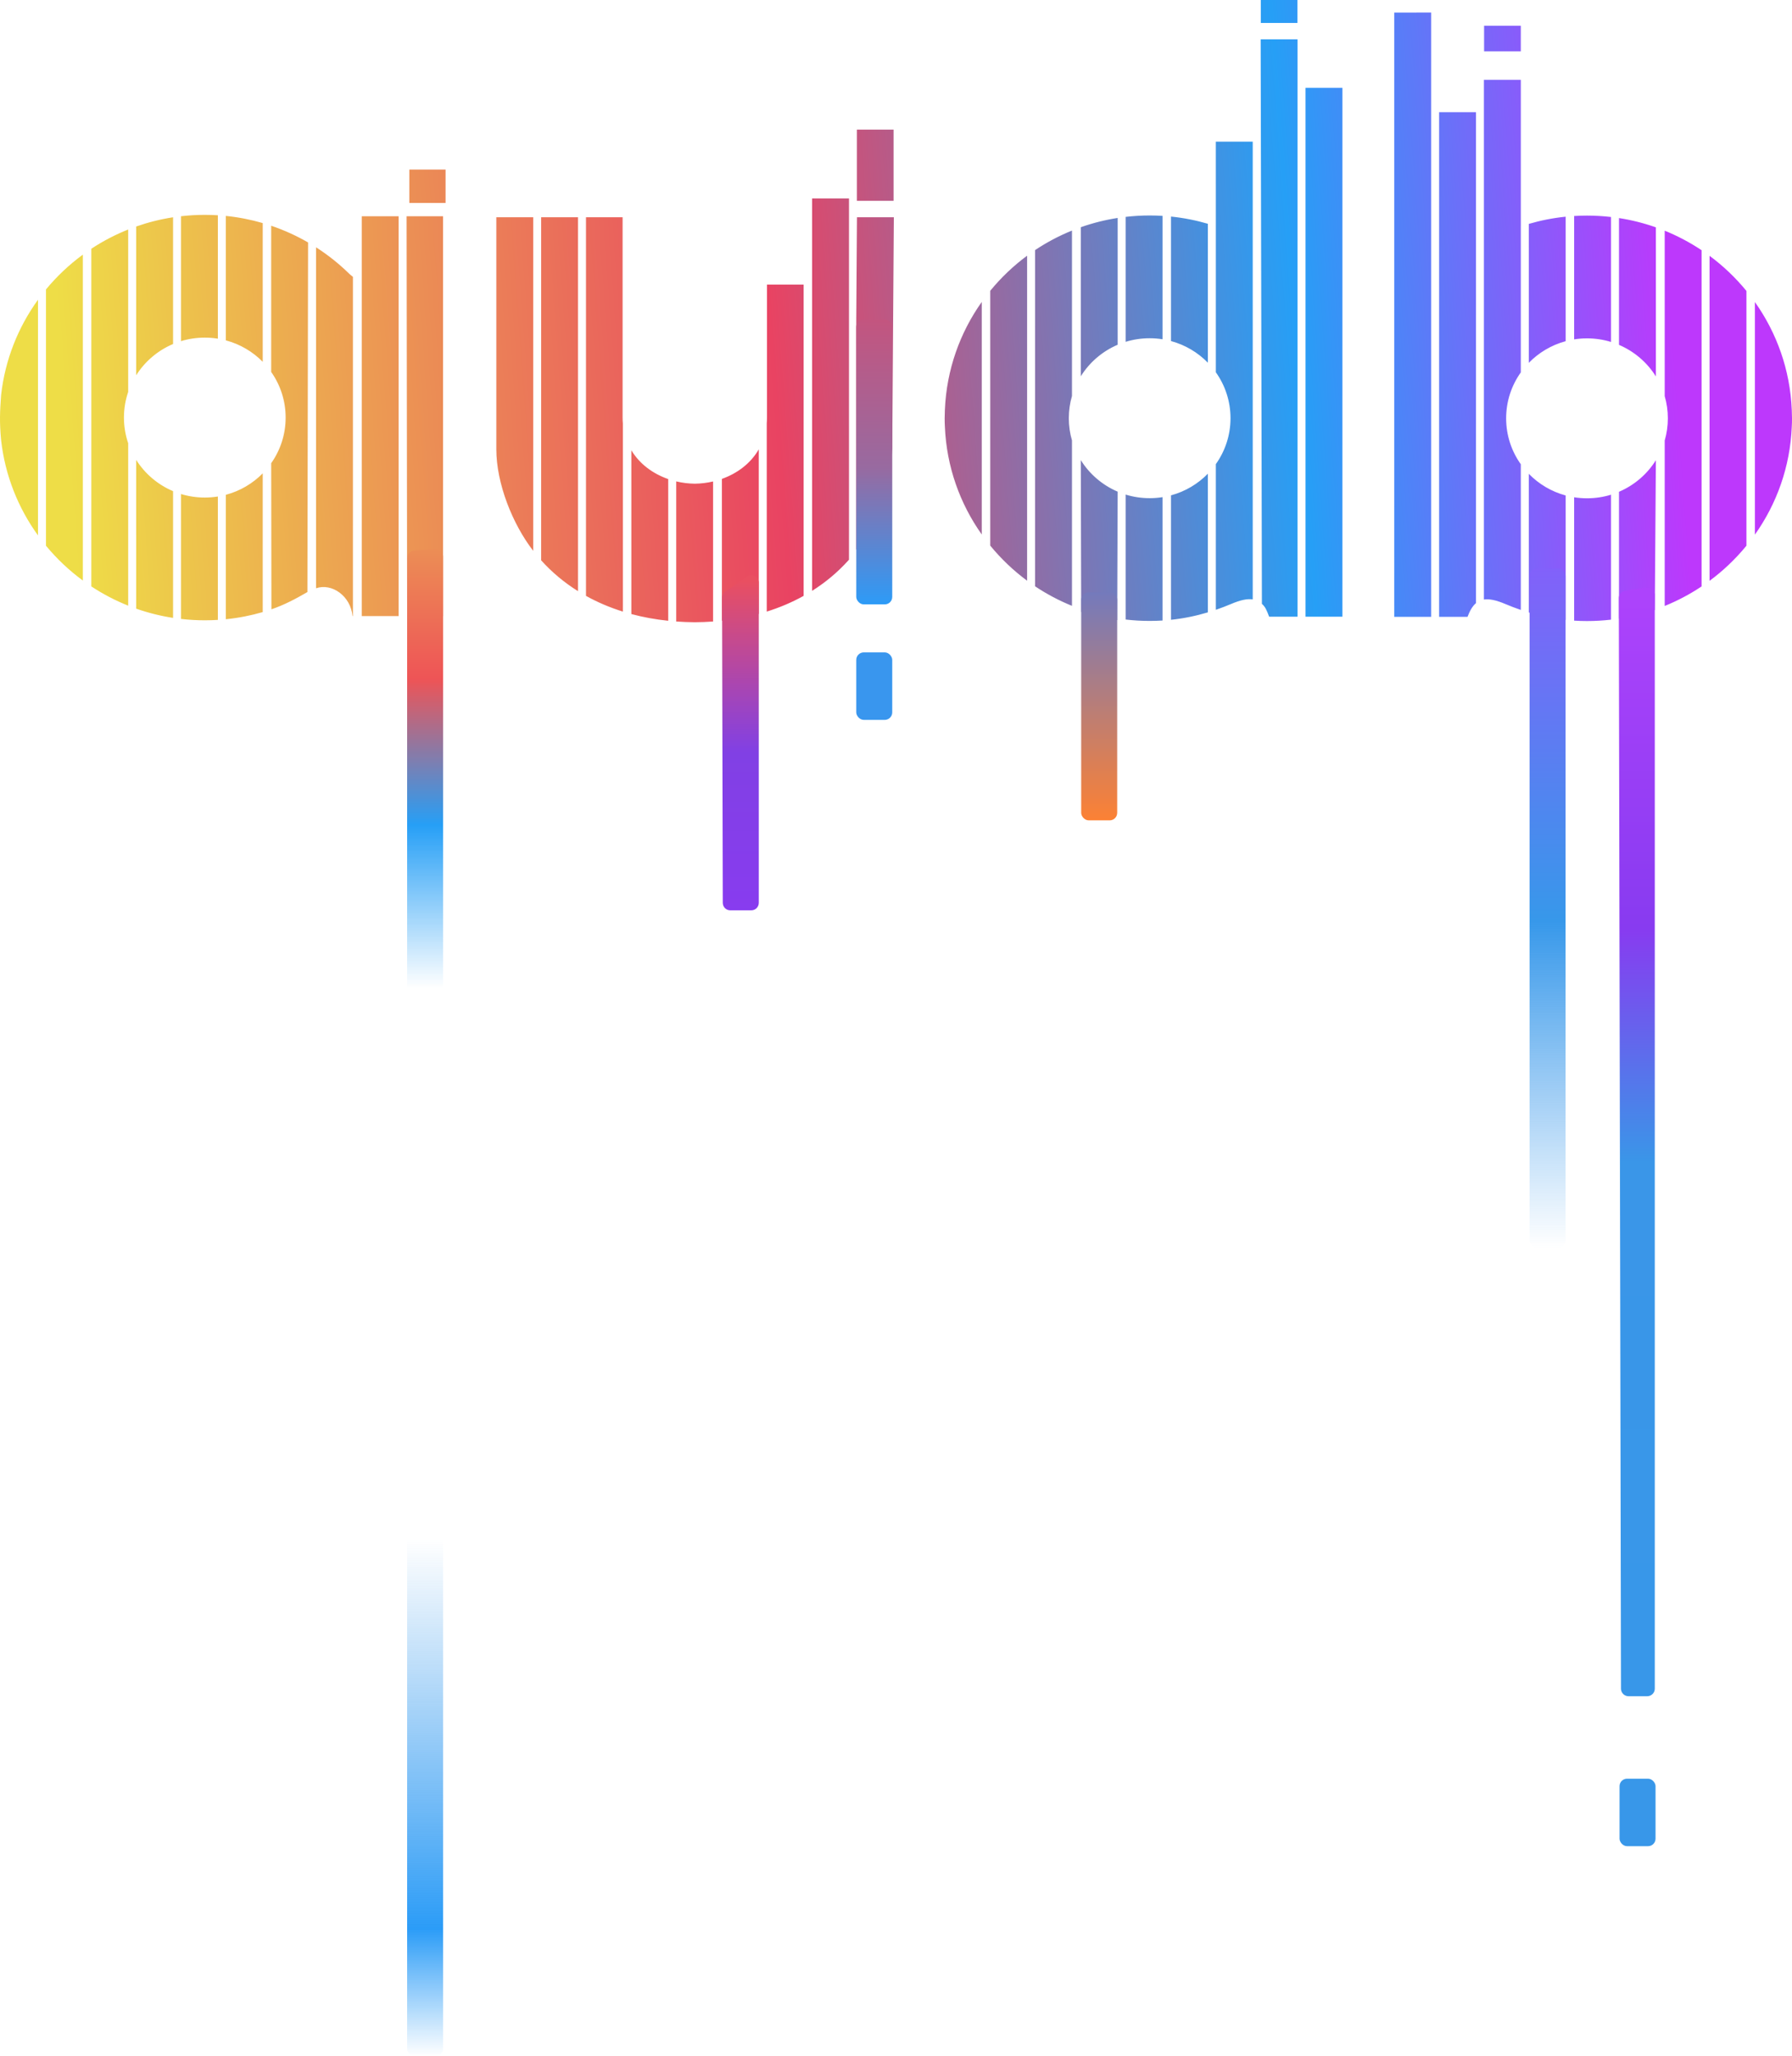 <svg width="1195" height="1371" viewBox="0 0 1195 1371" fill="none" xmlns="http://www.w3.org/2000/svg">
<path fill-rule="evenodd" clip-rule="evenodd" d="M330.978 144.869H355.571V367.277C341.735 349.43 330.978 322.27 330.978 299.633V144.869ZM360.86 144.869H385.453V394.184C376.144 388.366 367.924 381.451 360.86 373.601V144.869ZM390.774 144.869H415.182V278.297C415.182 279.726 415.247 281.122 415.367 282.487V407.804C406.538 405.046 398.33 401.527 390.774 397.324V144.869ZM421.013 300.219C426.534 309.434 435.47 315.919 445.605 319.438V413.926C436.975 413.031 428.771 411.52 421.013 409.442V300.219ZM450.926 320.988C454.981 321.951 459.157 322.467 463.327 322.518C467.426 322.467 471.531 321.971 475.52 321.037V414.415C471.548 414.702 467.49 414.863 463.346 414.889L463.307 414.89C459.091 414.864 454.966 414.693 450.926 414.399V320.988ZM481.4 319.312C491.608 315.687 500.568 309.041 505.993 299.614V409.35C498.238 411.45 490.032 412.977 481.4 413.891V319.312ZM511.314 282.203C511.417 280.93 511.471 279.627 511.471 278.297V189.771H535.906V397.309C528.352 401.516 520.141 405.035 511.314 407.795V282.203ZM541.553 132.297H566.146V373.203C559.093 381.118 550.872 388.094 541.553 393.965V132.297ZM571.467 144.869H596.059L595 299C593.236 324.818 585.373 347.741 571 366.5V213L571.467 144.869ZM1058.3 143.761C1055.42 143.761 1052.56 143.849 1049.72 144.023V226.288C1052.51 225.846 1055.38 225.613 1058.3 225.613C1063.87 225.613 1069.25 226.45 1074.31 228.004V144.689C1069.06 144.082 1063.72 143.761 1058.3 143.761ZM1044.07 144.484C1035.62 145.349 1027.4 146.974 1019.48 149.291V241.934C1026.12 235.123 1034.57 230.057 1044.07 227.493V144.484ZM1014.16 150.965V53.212L989.556 53.229V399.749C993.21 399.188 997.811 400.196 1003.8 402.728C1007.22 404.177 1010.67 405.497 1014.15 406.684V309.552C1007.99 300.887 1004.37 290.328 1004.37 278.932C1004.37 267.536 1007.99 256.978 1014.15 248.312V150.965L1014.16 150.965ZM984.276 74.787L959.683 74.806V411.3H978.616C980.187 407.119 981.989 404.078 984.276 402.144V74.787ZM954.363 8.357L929.77 8.377V411.299H954.363V8.357ZM1019.48 408.39C1027.48 410.784 1035.65 412.463 1044.07 413.357V330.373C1034.57 327.809 1026.12 322.743 1019.48 315.93V408.39ZM1049.72 413.834C1052.55 414.013 1055.41 414.104 1058.3 414.104C1063.72 414.104 1069.06 413.782 1074.31 413.176V329.862C1069.25 331.416 1063.87 332.253 1058.3 332.253C1055.38 332.253 1052.51 332.02 1049.72 331.577V413.834ZM1079.63 412.462C1088.11 411.146 1095.61 409.467 1103.5 406.684L1104.23 306.87C1098.44 316.154 1089.85 323.552 1079.63 327.912V412.462ZM1110.11 404.044C1118.79 400.525 1127.02 396.156 1134.7 391.029V166.833C1127.02 161.706 1118.79 157.339 1110.11 153.82V264.131C1111.48 268.831 1112.21 273.796 1112.21 278.932C1112.21 284.07 1111.48 289.035 1110.11 293.734V404.044ZM1140.02 387.29C1149.17 380.528 1157.43 372.651 1164.61 363.875V193.989C1157.43 185.213 1149.17 177.336 1140.02 170.574V387.29ZM1170.26 356.47C1184.82 335.949 1193.75 311.241 1194.85 284.535C1195.08 280.891 1195.02 277.131 1194.85 273.331C1193.75 246.623 1184.82 221.916 1170.26 201.393V356.47ZM1104.23 151.591C1096.34 148.808 1088.11 146.718 1079.63 145.403V229.953C1089.85 234.313 1098.44 241.71 1104.23 250.995V151.591ZM297.134 135.34H272.981V113.068H297.134V135.34ZM595.889 133.902H571.416V86.428H595.889V133.902ZM989.673 34.222H1014.15V17.187H989.673V34.222ZM865.17 15.307H840.765V0H865.17V15.307ZM775.234 143.942C772.396 143.768 769.535 143.679 766.654 143.679C761.235 143.679 755.894 144.001 750.641 144.608V227.923C755.7 226.37 761.079 225.531 766.654 225.531C769.575 225.531 772.44 225.764 775.234 226.206V143.942ZM805.473 149.21C797.551 146.893 789.331 145.267 780.88 144.403V227.412C790.379 229.976 798.833 235.041 805.473 241.853V149.21ZM810.783 94.44L810.794 150.884L810.793 248.23C816.951 256.896 820.568 267.456 820.568 278.851C820.568 290.247 816.951 300.806 810.793 309.471V406.604C814.27 405.416 817.717 404.096 821.143 402.648C827.131 400.115 831.731 399.107 835.386 399.669V94.457L810.783 94.44ZM865.269 26.232L840.676 26.212L841.5 402.648C843.788 404.581 844.766 407.039 846.336 411.219H865.269V26.232ZM895.183 58.586L870.59 58.566V411.218H895.183V58.586ZM780.88 413.276C789.303 412.383 797.473 410.703 805.473 408.309V315.85C798.833 322.662 790.379 327.728 780.88 330.291V413.276ZM766.654 414.023C769.546 414.023 772.405 413.933 775.234 413.753V331.496C772.44 331.939 769.575 332.172 766.654 332.172C761.079 332.172 755.7 331.335 750.641 329.781V413.094C755.894 413.701 761.235 414.023 766.654 414.023ZM721 408C728.889 410.782 736.517 412.185 745 413.5L745.32 327.832C735.1 323.472 726.515 316.073 720.728 306.789L721 408ZM690.254 390.948C697.931 396.075 706.167 400.445 714.847 403.963V293.653C713.476 288.954 712.74 283.988 712.74 278.852C712.74 273.716 713.476 268.749 714.847 264.05V153.739C706.167 157.257 697.93 161.625 690.254 166.753V390.948ZM660.34 363.794C667.519 372.571 675.78 380.447 684.933 387.209V170.493C675.78 177.255 667.519 185.131 660.34 193.909V363.794ZM630.102 284.454C631.204 311.159 640.134 335.868 654.694 356.39V201.312C640.133 221.835 631.204 246.543 630.102 273.249C629.922 276.985 629.887 280.719 630.102 284.454ZM745.32 145.323C736.837 146.636 728.617 148.727 720.728 151.51V250.914C726.515 241.63 735.1 234.232 745.32 229.872V145.323ZM25.336 357.002V199.872C12.112 218.149 3.388 239.823 0.743 263.311C-0.059 274.392 -0.42 281.3 0.743 293.563C3.388 317.051 12.112 338.725 25.336 357.002ZM145.284 143.536C142.401 143.356 139.493 143.265 136.565 143.265C131.194 143.265 125.899 143.581 120.691 144.178V227.468C125.709 225.941 131.04 225.117 136.565 225.117C139.533 225.117 142.445 225.357 145.284 225.815V143.536ZM175.198 148.742C167.276 146.438 159.054 144.823 150.605 143.97V226.948C160.091 229.472 168.544 234.49 175.198 241.25V148.742ZM205.437 161.66C197.692 157.182 189.463 153.437 180.844 150.519V248.015C186.917 256.643 190.479 267.128 190.479 278.437C190.479 289.746 186.917 300.23 180.844 308.858L181 406.271C189.618 403.353 197.256 399.248 205 394.771L205.437 161.66ZM233.037 182.689C226.274 176.023 218.806 170.055 210.757 164.9V392.25C221.207 388.638 233.771 397.219 235.106 410.805H235.35V184.602L233.037 182.689ZM265.824 144.202H241.231V410.805H265.824V144.202ZM295.465 144.202H271.145L271.5 410.805H295.465V144.202ZM150.605 412.902C159.054 412.05 167.276 410.435 175.198 408.131V315.624C168.544 322.385 160.091 327.402 150.605 329.927V412.902ZM136.565 413.608C139.493 413.608 142.4 413.518 145.284 413.337V331.059C142.445 331.517 139.533 331.757 136.565 331.757C131.04 331.757 125.709 330.934 120.691 329.407V412.695C125.899 413.291 131.194 413.608 136.565 413.608ZM90.809 405.838C98.699 408.609 106.92 410.689 115.402 411.994V327.49C105.205 323.183 96.626 315.855 90.809 306.645V405.838ZM60.895 391.01C68.581 396.073 76.814 400.386 85.488 403.844V295.552C83.648 290.181 82.65 284.424 82.65 278.437C82.65 272.45 83.648 266.693 85.488 261.321V153.029C76.814 156.487 68.581 160.8 60.895 165.863V391.01ZM30.656 363.877C37.846 372.582 46.11 380.387 55.249 387.087V169.786C46.11 176.487 37.846 184.291 30.656 192.995V363.877ZM115.402 144.88C106.92 146.184 98.699 148.264 90.809 151.035V250.228C96.626 241.019 105.205 233.691 115.402 229.383V144.88Z" fill="url(#paint0_linear_801_61)"/>
<rect x="571" y="213" width="24" height="190" rx="5" fill="url(#paint1_linear_801_61)"/>
<rect x="1020" y="379" width="24" height="453" rx="5" fill="url(#paint2_linear_801_61)"/>
<rect x="571" y="435" width="24" height="45" rx="5" fill="#3996EE"/>
<path d="M1079.51 398.832C1079.5 396.346 1081.33 394.234 1083.79 393.875L1097.78 391.834C1100.8 391.394 1103.5 393.733 1103.5 396.782V1126C1103.5 1128.76 1101.26 1131 1098.5 1131H1085.96C1083.2 1131 1080.96 1128.77 1080.96 1126.01L1079.51 398.832Z" fill="url(#paint3_linear_801_61)"/>
<rect x="1080" y="1186" width="24" height="45" rx="5" fill="#3897E9"/>
<path d="M481.506 398.624C481.502 396.981 482.306 395.441 483.656 394.504L498.15 384.447C501.465 382.147 506 384.519 506 388.555V602C506 604.761 503.761 607 501 607H486.988C484.231 607 481.995 604.769 481.988 602.012L481.506 398.624Z" fill="url(#paint4_linear_801_61)"/>
<rect x="721" y="395" width="24" height="152" rx="5" fill="url(#paint5_linear_801_61)"/>
<path d="M271.5 372.101C271.5 369.5 273.493 367.334 276.085 367.118L290.085 365.951C293 365.708 295.5 368.009 295.5 370.934V1366C295.5 1368.76 293.261 1371 290.5 1371H276.5C273.739 1371 271.5 1368.76 271.5 1366V372.101Z" fill="url(#paint6_linear_801_61)"/>
<defs>
<linearGradient id="paint0_linear_801_61" x1="67.46" y1="599.285" x2="1137.76" y2="519.813" gradientUnits="userSpaceOnUse">
<stop stop-color="#EEDD47"/>
<stop offset="0.441" stop-color="#E94362"/>
<stop offset="0.766" stop-color="#269FF6"/>
<stop offset="1" stop-color="#BD38FC"/>
</linearGradient>
<linearGradient id="paint1_linear_801_61" x1="583" y1="213" x2="583" y2="403" gradientUnits="userSpaceOnUse">
<stop stop-color="#C3557F"/>
<stop offset="0.519" stop-color="#986AA0"/>
<stop offset="1" stop-color="#2D9BF7"/>
</linearGradient>
<linearGradient id="paint2_linear_801_61" x1="1032" y1="379" x2="1032" y2="832" gradientUnits="userSpaceOnUse">
<stop stop-color="#8261FA"/>
<stop offset="0.519" stop-color="#3798EA"/>
<stop offset="1" stop-color="#3897EA" stop-opacity="0"/>
</linearGradient>
<linearGradient id="paint3_linear_801_61" x1="1092.23" y1="391" x2="1092.23" y2="1131" gradientUnits="userSpaceOnUse">
<stop stop-color="#AE43FC"/>
<stop offset="0.308" stop-color="#883BF0"/>
<stop offset="0.519" stop-color="#3A96E8"/>
<stop offset="1" stop-color="#3897E9"/>
</linearGradient>
<linearGradient id="paint4_linear_801_61" x1="494" y1="387.5" x2="494" y2="607" gradientUnits="userSpaceOnUse">
<stop stop-color="#E94F61"/>
<stop offset="0.519" stop-color="#8140E4"/>
<stop offset="1" stop-color="#883CEF"/>
</linearGradient>
<linearGradient id="paint5_linear_801_61" x1="733" y1="395" x2="733" y2="547" gradientUnits="userSpaceOnUse">
<stop stop-color="#747ABC"/>
<stop offset="1" stop-color="#FC8134"/>
</linearGradient>
<linearGradient id="paint6_linear_801_61" x1="283" y1="361" x2="283" y2="1371" gradientUnits="userSpaceOnUse">
<stop stop-color="#EC9155"/>
<stop offset="0.091" stop-color="#EE5456"/>
<stop offset="0.187" stop-color="#269FF6"/>
<stop offset="0.295" stop-color="#269FF6" stop-opacity="0"/>
<stop offset="0.659" stop-color="#3997E9" stop-opacity="0"/>
<stop offset="0.916" stop-color="#2B9CF7"/>
<stop offset="1" stop-color="#2B9CF7" stop-opacity="0"/>
</linearGradient>
</defs>
</svg>

